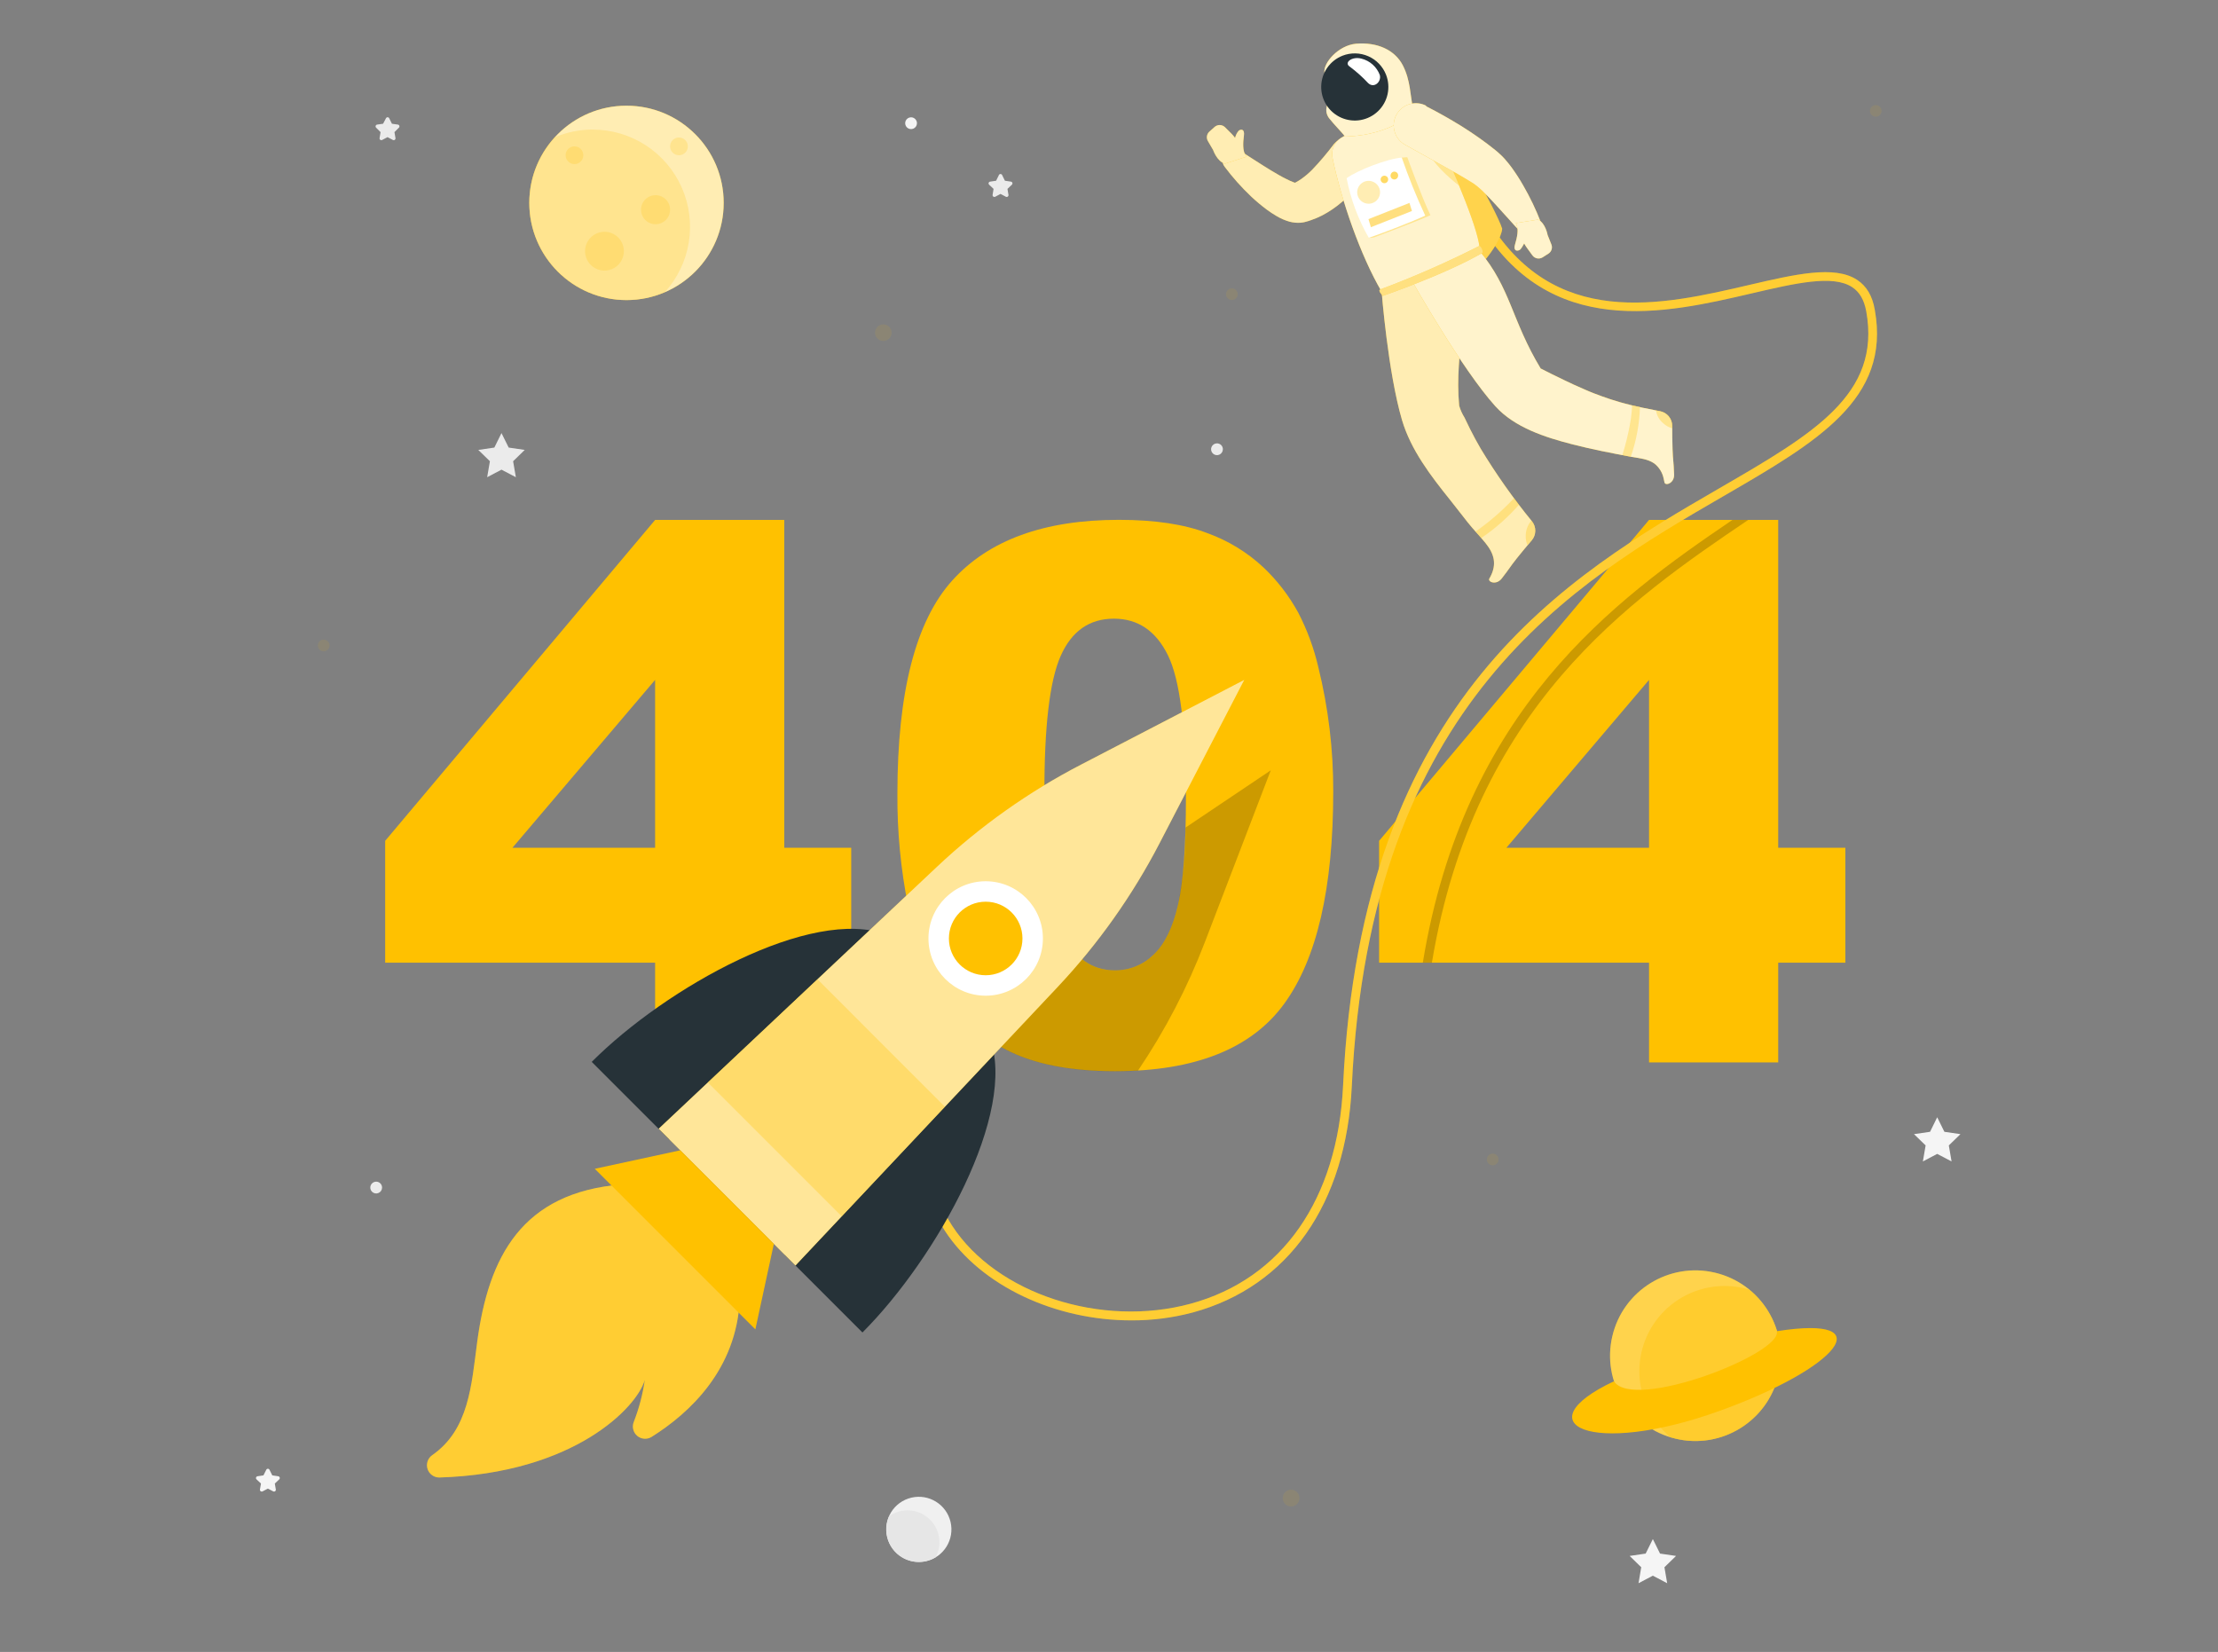 <svg width="623" height="464" viewBox="0 0 623 464" fill="none" xmlns="http://www.w3.org/2000/svg">
<rect x="0" y="0" width="623" height="464" fill="#808080" stroke="none"/>
<g clip-path="url(#clip0)">
<path d="M140.86 121.639L142.879 125.714L147.389 126.374L144.125 129.552L144.897 134.037L140.86 131.919L136.836 134.037L137.608 129.552L134.344 126.374L138.854 125.714L140.86 121.639Z" fill="#EBEBEB"/>
<path d="M544.128 313.81L546.146 317.897L550.657 318.557L547.392 321.722L548.165 326.22L544.128 324.102L540.103 326.22L540.876 321.722L537.611 318.557L542.122 317.897L544.128 313.81Z" fill="#F5F5F5"/>
<path d="M464.26 432.292L466.278 436.367L470.776 437.027L467.512 440.204L468.284 444.69L464.26 442.572L460.235 444.69L460.995 440.204L457.743 437.027L462.241 436.367L464.26 432.292Z" fill="#F5F5F5"/>
<path d="M281.52 49.247L282.268 50.767L283.95 51.016C284.044 51.029 284.132 51.067 284.205 51.128C284.277 51.189 284.331 51.269 284.36 51.359C284.389 51.449 284.391 51.546 284.367 51.637C284.343 51.729 284.293 51.812 284.224 51.876L282.978 53.06L283.265 54.729C283.279 54.822 283.268 54.917 283.232 55.004C283.196 55.091 283.137 55.167 283.061 55.222C282.985 55.278 282.895 55.311 282.801 55.318C282.707 55.326 282.613 55.307 282.529 55.265L281.034 54.468L279.539 55.265C279.455 55.307 279.361 55.326 279.267 55.318C279.173 55.311 279.084 55.278 279.008 55.222C278.932 55.167 278.872 55.091 278.836 55.004C278.8 54.917 278.789 54.822 278.804 54.729L279.078 53.06L277.832 51.876C277.762 51.811 277.713 51.727 277.689 51.635C277.666 51.542 277.669 51.445 277.699 51.354C277.73 51.264 277.785 51.184 277.859 51.124C277.934 51.064 278.024 51.026 278.119 51.016L279.788 50.767L280.536 49.247C280.566 49.139 280.63 49.045 280.719 48.977C280.808 48.91 280.916 48.873 281.028 48.873C281.14 48.873 281.248 48.91 281.337 48.977C281.426 49.045 281.49 49.139 281.52 49.247Z" fill="#EBEBEB"/>
<path d="M75.731 412.892L76.479 414.4L78.149 414.649C78.243 414.662 78.333 414.701 78.406 414.763C78.48 414.824 78.534 414.905 78.564 414.995C78.594 415.086 78.598 415.184 78.575 415.277C78.552 415.37 78.504 415.454 78.435 415.521L77.189 416.692L77.476 418.362C77.49 418.455 77.479 418.55 77.443 418.637C77.407 418.724 77.348 418.799 77.272 418.855C77.196 418.91 77.106 418.943 77.012 418.951C76.919 418.959 76.825 418.94 76.741 418.898L75.245 418.113L73.75 418.898C73.666 418.94 73.572 418.959 73.478 418.951C73.385 418.943 73.295 418.91 73.219 418.855C73.143 418.799 73.084 418.724 73.047 418.637C73.012 418.55 73 418.455 73.015 418.362L73.302 416.692L72.056 415.521C71.987 415.455 71.939 415.371 71.915 415.279C71.892 415.187 71.894 415.091 71.923 415C71.951 414.91 72.004 414.829 72.076 414.767C72.148 414.705 72.236 414.664 72.33 414.649L73.999 414.4L74.76 412.892C74.793 412.789 74.858 412.7 74.945 412.636C75.032 412.573 75.138 412.539 75.245 412.539C75.353 412.539 75.459 412.573 75.546 412.636C75.633 412.7 75.698 412.789 75.731 412.892Z" fill="#F5F5F5"/>
<path d="M109.336 33.236L110.084 34.756L111.766 34.993C111.859 35.008 111.947 35.048 112.019 35.111C112.091 35.172 112.144 35.253 112.172 35.344C112.201 35.434 112.204 35.531 112.18 35.623C112.157 35.715 112.108 35.799 112.04 35.865L110.794 37.111L111.08 38.768C111.1 38.862 111.093 38.96 111.058 39.05C111.024 39.139 110.964 39.217 110.886 39.274C110.809 39.331 110.716 39.364 110.62 39.369C110.524 39.374 110.429 39.352 110.345 39.304L108.85 38.519L107.355 39.304C107.271 39.352 107.176 39.374 107.08 39.369C106.984 39.364 106.891 39.331 106.814 39.274C106.736 39.217 106.676 39.139 106.642 39.05C106.607 38.96 106.6 38.862 106.62 38.768L106.894 37.111L105.648 35.865C105.579 35.798 105.531 35.714 105.508 35.621C105.485 35.528 105.489 35.43 105.519 35.339C105.549 35.248 105.603 35.168 105.677 35.106C105.75 35.045 105.84 35.006 105.934 34.993L107.604 34.756L108.401 33.236C108.441 33.145 108.507 33.068 108.59 33.014C108.673 32.96 108.77 32.931 108.869 32.931C108.968 32.931 109.065 32.96 109.147 33.014C109.23 33.068 109.296 33.145 109.336 33.236Z" fill="#EBEBEB"/>
<path d="M107.317 333.547C107.32 333.875 107.225 334.197 107.044 334.471C106.863 334.745 106.605 334.959 106.303 335.087C106 335.214 105.667 335.249 105.344 335.186C105.022 335.123 104.726 334.967 104.493 334.735C104.26 334.504 104.101 334.209 104.036 333.887C103.971 333.565 104.003 333.231 104.128 332.928C104.253 332.624 104.465 332.365 104.738 332.182C105.011 332 105.332 331.902 105.66 331.902C106.097 331.902 106.517 332.075 106.827 332.383C107.138 332.691 107.314 333.109 107.317 333.547Z" fill="#EBEBEB"/>
<path d="M343.484 126.175C343.487 126.503 343.392 126.825 343.211 127.099C343.03 127.373 342.772 127.587 342.47 127.715C342.167 127.842 341.834 127.877 341.511 127.814C341.189 127.752 340.893 127.595 340.66 127.364C340.427 127.132 340.268 126.837 340.203 126.515C340.138 126.194 340.17 125.86 340.295 125.556C340.42 125.253 340.632 124.993 340.905 124.81C341.178 124.628 341.499 124.53 341.827 124.53C342.044 124.529 342.259 124.57 342.46 124.652C342.661 124.734 342.844 124.855 342.998 125.007C343.152 125.16 343.274 125.342 343.358 125.543C343.441 125.743 343.484 125.958 343.484 126.175Z" fill="#EBEBEB"/>
<path d="M257.56 34.606C257.56 34.934 257.463 35.255 257.281 35.527C257.099 35.8 256.84 36.012 256.537 36.137C256.235 36.263 255.901 36.296 255.58 36.232C255.258 36.168 254.963 36.01 254.731 35.778C254.5 35.546 254.342 35.251 254.278 34.93C254.214 34.608 254.247 34.275 254.372 33.972C254.498 33.669 254.71 33.411 254.983 33.228C255.255 33.046 255.575 32.949 255.903 32.949C256.342 32.953 256.761 33.128 257.071 33.438C257.381 33.748 257.557 34.168 257.56 34.606Z" fill="#F5F5F5"/>
<path d="M260.185 438.489C265.108 437.328 268.156 432.395 266.995 427.473C265.833 422.55 260.9 419.501 255.978 420.663C251.055 421.825 248.006 426.757 249.168 431.68C250.33 436.603 255.262 439.651 260.185 438.489Z" fill="#F0F0F0"/>
<path d="M254.931 424.218C253.055 424.214 251.226 424.808 249.71 425.913C248.936 427.689 248.746 429.666 249.167 431.557C249.589 433.448 250.6 435.157 252.056 436.436C253.511 437.716 255.335 438.5 257.265 438.675C259.195 438.851 261.131 438.409 262.793 437.413C263.529 436.052 263.899 434.523 263.866 432.976C263.834 431.429 263.4 429.917 262.607 428.588C261.815 427.259 260.69 426.159 259.345 425.395C257.999 424.631 256.478 424.23 254.931 424.231V424.218Z" fill="#E6E6E6"/>
<path d="M184.01 270.399H108.19V236.171L184.01 146.036H220.293V238.115H239.095V270.399H220.293V298.409H184.01V270.399ZM184.01 238.115V190.966L143.938 238.115H184.01Z" fill="#FFC100"/>
<path d="M252.066 222.889C252.066 194.406 257.191 174.47 267.442 163.081C277.692 151.693 293.313 146.003 314.304 146.011C324.38 146.011 332.657 147.257 339.137 149.749C345.023 151.87 350.412 155.173 354.973 159.456C358.818 163.126 362.075 167.367 364.63 172.028C367.158 176.894 369.063 182.06 370.299 187.403C373.116 198.818 374.522 210.535 374.486 222.291C374.486 249.471 369.888 269.361 360.692 281.962C351.497 294.564 335.66 300.868 313.182 300.877C300.573 300.877 290.385 298.866 282.618 294.846C274.789 290.76 268.194 284.656 263.517 277.165C259.903 271.65 257.092 264.103 255.081 254.525C252.995 244.111 251.984 233.51 252.066 222.889ZM293.359 222.989C293.359 242.094 295.041 255.123 298.405 262.076C301.769 269.029 306.658 272.522 313.07 272.555C315.105 272.578 317.125 272.196 319.011 271.433C320.898 270.669 322.614 269.539 324.06 268.107C327.167 265.141 329.451 260.456 330.913 254.052C332.375 247.647 333.106 237.679 333.106 224.148C333.106 204.262 331.42 190.892 328.047 184.039C324.675 177.186 319.616 173.764 312.871 173.772C305.993 173.772 301.009 177.265 297.919 184.251C294.829 191.237 293.309 204.15 293.359 222.989Z" fill="#FFC100"/>
<path d="M463.188 270.399H387.369V236.172L463.188 146.036H499.472V238.116H518.336V270.399H499.472V298.41H463.188V270.399ZM463.188 238.116V190.967L423.129 238.116H463.188Z" fill="#FFC100"/>
<g opacity="0.3">
<path opacity="0.3" d="M250.446 93.442C250.446 93.904 250.309 94.355 250.053 94.738C249.796 95.122 249.431 95.42 249.005 95.596C248.578 95.772 248.109 95.818 247.657 95.727C247.205 95.636 246.79 95.413 246.464 95.086C246.139 94.758 245.918 94.342 245.829 93.889C245.741 93.437 245.789 92.968 245.967 92.542C246.145 92.117 246.446 91.754 246.831 91.499C247.216 91.245 247.667 91.11 248.129 91.112C248.434 91.112 248.736 91.173 249.018 91.29C249.3 91.407 249.556 91.579 249.772 91.796C249.987 92.012 250.158 92.269 250.273 92.552C250.389 92.834 250.448 93.137 250.446 93.442Z" fill="#FFC100"/>
<path opacity="0.3" d="M90.921 182.943C91.829 182.943 92.566 182.206 92.566 181.298C92.566 180.39 91.829 179.653 90.921 179.653C90.013 179.653 89.276 180.39 89.276 181.298C89.276 182.206 90.013 182.943 90.921 182.943Z" fill="#FFC100"/>
<path opacity="0.3" d="M362.649 423.134C363.949 423.134 365.004 422.08 365.004 420.779C365.004 419.479 363.949 418.424 362.649 418.424C361.348 418.424 360.294 419.479 360.294 420.779C360.294 422.08 361.348 423.134 362.649 423.134Z" fill="#FFC100"/>
<path opacity="0.3" d="M419.28 327.317C420.188 327.317 420.924 326.58 420.924 325.672C420.924 324.764 420.188 324.027 419.28 324.027C418.371 324.027 417.635 324.764 417.635 325.672C417.635 326.58 418.371 327.317 419.28 327.317Z" fill="#FFC100"/>
<path opacity="0.3" d="M528.516 31.142C528.516 31.468 528.42 31.786 528.239 32.056C528.058 32.327 527.801 32.538 527.501 32.662C527.2 32.786 526.869 32.819 526.55 32.756C526.231 32.692 525.938 32.535 525.708 32.306C525.478 32.075 525.322 31.782 525.258 31.463C525.195 31.144 525.227 30.814 525.352 30.513C525.476 30.213 525.687 29.956 525.958 29.775C526.228 29.594 526.546 29.498 526.871 29.498C527.307 29.498 527.726 29.671 528.034 29.98C528.343 30.288 528.516 30.706 528.516 31.142Z" fill="#FFC100"/>
<path opacity="0.3" d="M346.015 84.272C346.923 84.272 347.66 83.536 347.66 82.627C347.66 81.719 346.923 80.983 346.015 80.983C345.106 80.983 344.37 81.719 344.37 82.627C344.37 83.536 345.106 84.272 346.015 84.272Z" fill="#FFC100"/>
</g>
<path d="M175.973 84.284C191.05 84.284 203.273 72.062 203.273 56.985C203.273 41.907 191.05 29.685 175.973 29.685C160.895 29.685 148.673 41.907 148.673 56.985C148.673 72.062 160.895 84.284 175.973 84.284Z" fill="#FFC100"/>
<path opacity="0.7" d="M175.973 84.284C191.05 84.284 203.273 72.062 203.273 56.985C203.273 41.907 191.05 29.685 175.973 29.685C160.895 29.685 148.673 41.907 148.673 56.985C148.673 72.062 160.895 84.284 175.973 84.284Z" fill="white"/>
<path opacity="0.2" d="M166.565 36.388C162.848 36.377 159.167 37.127 155.75 38.594C151.551 43.209 149.059 49.122 148.688 55.351C148.317 61.579 150.09 67.747 153.712 72.828C157.333 77.908 162.585 81.596 168.594 83.277C174.603 84.958 181.006 84.531 186.738 82.067C190.292 78.15 192.633 73.286 193.475 68.064C194.318 62.843 193.626 57.49 191.485 52.654C189.343 47.818 185.844 43.708 181.412 40.823C176.979 37.938 171.804 36.401 166.516 36.401L166.565 36.388Z" fill="#FFC100"/>
<path opacity="0.2" d="M163.849 43.602C163.849 44.095 163.703 44.577 163.429 44.987C163.155 45.397 162.766 45.716 162.311 45.905C161.856 46.093 161.354 46.143 160.871 46.047C160.388 45.95 159.944 45.713 159.595 45.365C159.247 45.016 159.009 44.572 158.913 44.089C158.817 43.605 158.866 43.104 159.055 42.649C159.244 42.194 159.563 41.804 159.973 41.531C160.383 41.257 160.864 41.111 161.357 41.111C162.018 41.111 162.652 41.373 163.119 41.84C163.587 42.308 163.849 42.942 163.849 43.602Z" fill="#FFC100"/>
<path opacity="0.2" d="M193.206 41.111C193.206 41.603 193.06 42.085 192.786 42.495C192.512 42.905 192.123 43.224 191.667 43.413C191.212 43.601 190.711 43.651 190.228 43.555C189.744 43.459 189.3 43.221 188.952 42.873C188.603 42.524 188.366 42.08 188.27 41.597C188.173 41.113 188.223 40.612 188.411 40.157C188.6 39.702 188.919 39.312 189.329 39.038C189.739 38.765 190.221 38.618 190.714 38.618C191.375 38.618 192.008 38.881 192.476 39.348C192.943 39.816 193.206 40.45 193.206 41.111Z" fill="#FFC100"/>
<path opacity="0.2" d="M188.221 58.903C188.221 59.712 187.981 60.502 187.532 61.174C187.083 61.846 186.445 62.37 185.698 62.679C184.951 62.989 184.129 63.069 183.336 62.912C182.544 62.754 181.815 62.365 181.244 61.793C180.672 61.222 180.283 60.493 180.125 59.701C179.968 58.908 180.049 58.086 180.358 57.339C180.667 56.593 181.191 55.954 181.863 55.505C182.535 55.056 183.325 54.816 184.134 54.816C185.218 54.816 186.257 55.247 187.024 56.014C187.79 56.78 188.221 57.819 188.221 58.903Z" fill="#FFC100"/>
<path opacity="0.2" d="M175.238 70.553C175.238 71.633 174.918 72.688 174.318 73.585C173.719 74.483 172.866 75.183 171.869 75.596C170.872 76.009 169.775 76.117 168.716 75.906C167.657 75.695 166.685 75.176 165.922 74.412C165.158 73.649 164.639 72.677 164.428 71.618C164.218 70.56 164.326 69.462 164.739 68.465C165.152 67.468 165.851 66.615 166.749 66.016C167.646 65.416 168.701 65.096 169.781 65.096C171.228 65.096 172.616 65.671 173.64 66.695C174.663 67.718 175.238 69.106 175.238 70.553Z" fill="#FFC100"/>
<path d="M499.522 386.285C502.561 373.406 494.585 360.501 481.706 357.461C468.827 354.421 455.922 362.398 452.882 375.277C449.842 388.156 457.819 401.061 470.698 404.101C483.577 407.141 496.482 399.164 499.522 386.285Z" fill="#FFC100"/>
<path opacity="0.3" d="M499.522 386.285C502.561 373.406 494.585 360.501 481.706 357.461C468.827 354.421 455.922 362.398 452.882 375.277C449.842 388.156 457.819 401.061 470.698 404.101C483.577 407.141 496.482 399.164 499.522 386.285Z" fill="white"/>
<path opacity="0.4" d="M491.336 362.23C486.024 360.626 480.321 360.917 475.2 363.052C470.079 365.188 465.858 369.035 463.259 373.936C460.659 378.838 459.843 384.49 460.948 389.927C462.053 395.364 465.012 400.249 469.319 403.746C471.553 404.425 473.875 404.769 476.209 404.768C481.156 404.767 485.981 403.235 490.022 400.382C494.063 397.53 497.122 393.496 498.78 388.835C500.437 384.175 500.611 379.115 499.278 374.352C497.946 369.588 495.171 365.354 491.336 362.23Z" fill="#FFC100"/>
<path d="M453.332 387.972C427.752 400.008 446.828 409.291 482.875 396.333C516.255 384.334 528.977 369.207 499.073 373.905C500.68 380.197 458.877 396.482 453.332 387.972Z" fill="#FFC100"/>
<path opacity="0.2" d="M491.048 146.036C457.543 168.676 414.17 198.58 402.196 270.399H399.642C411.292 199.377 453.083 168.763 486.6 146.036H491.048Z" fill="black"/>
<path d="M317.73 370.864C296.548 370.864 275.603 361.308 265.398 345.708C259.106 336.064 251.791 315.866 273.572 288.915L275.503 290.485C260.102 309.549 257.261 328.675 267.491 344.35C279.951 363.413 309.344 373.008 334.439 366.179C360.144 359.189 375.744 336.836 377.251 304.851C382.397 195.44 440.523 161.736 482.962 137.127C509.34 121.839 528.391 110.799 524.205 87.487C523.619 84.26 522.336 82.029 520.255 80.659C514.835 77.082 504.244 79.562 491.983 82.415C467.923 88.022 434.978 95.698 415.354 62.317L417.51 61.071C436.2 92.882 466.814 85.742 491.422 80.011C504.244 77.033 515.308 74.454 521.625 78.603C524.304 80.359 525.949 83.138 526.609 87.076C531.107 112.095 510.411 124.107 484.183 139.308C442.23 163.63 384.79 196.935 379.706 305.026C378.136 338.169 361.863 361.357 335.049 368.647C329.4 370.151 323.576 370.897 317.73 370.864Z" fill="#FFC100"/>
<path opacity="0.2" d="M317.73 370.864C296.548 370.864 275.603 361.308 265.398 345.708C259.106 336.064 251.791 315.866 273.572 288.915L275.503 290.485C260.102 309.549 257.261 328.675 267.491 344.35C279.951 363.413 309.344 373.008 334.439 366.179C360.144 359.189 375.744 336.836 377.251 304.851C382.397 195.44 440.523 161.736 482.962 137.127C509.34 121.839 528.391 110.799 524.205 87.487C523.619 84.26 522.336 82.029 520.255 80.659C514.835 77.082 504.244 79.562 491.983 82.415C467.923 88.022 434.978 95.698 415.354 62.317L417.51 61.071C436.2 92.882 466.814 85.742 491.422 80.011C504.244 77.033 515.308 74.454 521.625 78.603C524.304 80.359 525.949 83.138 526.609 87.076C531.107 112.095 510.411 124.107 484.183 139.308C442.23 163.63 384.79 196.935 379.706 305.026C378.136 338.169 361.863 361.357 335.049 368.647C329.4 370.151 323.576 370.897 317.73 370.864Z" fill="white"/>
<path d="M389.698 32.862C395.439 32.895 401.143 33.79 406.619 35.516C406.619 35.516 420.325 58.903 421.945 64.261C421.372 69.544 412.463 78.204 412.463 78.204L389.698 32.862Z" fill="#FFC100"/>
<path opacity="0.3" d="M389.698 32.862C395.439 32.895 401.143 33.79 406.619 35.516C406.619 35.516 420.325 58.903 421.945 64.261C421.372 69.544 412.463 78.204 412.463 78.204L389.698 32.862Z" fill="white"/>
<path d="M430.294 146.41C425.015 139.956 420.202 133.136 415.89 126C414.843 124.198 413.851 122.362 412.912 120.493C412.376 119.434 411.865 118.375 411.367 117.303C410.713 116.261 410.205 115.133 409.859 113.952C408.364 98.165 413.772 86.54 408.613 73.868L388.079 81.892C388.079 81.892 389.824 104.47 393.811 118.026C396.303 126.412 401.885 133.663 407.28 140.379C408.962 142.473 410.582 144.628 412.264 146.734C413.946 148.84 415.641 150.547 417.248 152.528C419.678 155.531 420.475 158.409 418.643 161.948L418.332 162.508C417.809 163.43 420.251 164.477 421.796 162.508C424.288 159.294 423.939 159.493 426.107 156.752C427.428 155.095 428.935 153.288 430.244 151.768C430.875 151.02 431.225 150.076 431.234 149.098C431.243 148.12 430.911 147.169 430.294 146.41Z" fill="#FFC100"/>
<path opacity="0.7" d="M430.294 146.41C425.015 139.956 420.202 133.136 415.89 126C414.843 124.198 413.851 122.362 412.912 120.493C412.376 119.434 411.865 118.375 411.367 117.303C410.713 116.261 410.205 115.133 409.859 113.952C408.364 98.165 413.772 86.54 408.613 73.868L388.079 81.892C388.079 81.892 389.824 104.47 393.811 118.026C396.303 126.412 401.885 133.663 407.28 140.379C408.962 142.473 410.582 144.628 412.264 146.734C413.946 148.84 415.641 150.547 417.248 152.528C419.678 155.531 420.475 158.409 418.643 161.948L418.332 162.508C417.809 163.43 420.251 164.477 421.796 162.508C424.288 159.294 423.939 159.493 426.107 156.752C427.428 155.095 428.935 153.288 430.244 151.768C430.875 151.02 431.225 150.076 431.234 149.098C431.243 148.12 430.911 147.169 430.294 146.41Z" fill="white"/>
<path opacity="0.3" d="M425.272 139.918C422.013 143.411 418.397 146.552 414.481 149.288C415.017 149.886 415.541 150.534 416.076 151.107C419.996 148.459 423.556 145.314 426.667 141.75L425.272 139.918Z" fill="#FFC100"/>
<path opacity="0.3" d="M430.293 146.41L430.143 146.236C429.185 147.335 428.627 148.728 428.561 150.185C428.481 151.185 428.643 152.19 429.034 153.113L430.218 151.705C430.837 150.966 431.182 150.035 431.196 149.071C431.209 148.107 430.89 147.167 430.293 146.41Z" fill="#FFC100"/>
<path d="M384.815 47.814C382.589 51.147 379.918 54.161 376.878 56.773C375.192 58.226 373.344 59.48 371.371 60.511C370.334 61.042 369.259 61.496 368.156 61.869L367.309 62.143L367.034 62.218L366.449 62.38C366.088 62.465 365.722 62.524 365.352 62.554C364.301 62.635 363.244 62.538 362.225 62.268C360.94 61.903 359.708 61.371 358.562 60.685C357.639 60.146 356.745 59.559 355.883 58.928C354.325 57.77 352.835 56.522 351.422 55.19C348.697 52.608 346.196 49.798 343.946 46.792C343.513 46.207 343.298 45.488 343.338 44.761C343.378 44.033 343.67 43.343 344.165 42.808C344.66 42.274 345.326 41.928 346.048 41.832C346.77 41.736 347.503 41.895 348.12 42.282H348.22C351.16 44.151 354.126 46.119 357.017 47.876C358.487 48.736 359.907 49.608 361.315 50.281C361.958 50.618 362.62 50.917 363.296 51.178C363.718 51.364 364.17 51.474 364.63 51.502C364.704 51.502 364.63 51.415 364.169 51.427C364.023 51.419 363.878 51.419 363.733 51.427L363.458 51.49L363.87 51.278C364.423 50.98 364.96 50.651 365.477 50.294C366.592 49.508 367.634 48.623 368.592 47.652C370.769 45.371 372.808 42.962 374.697 40.438C375.733 39.279 377.164 38.55 378.709 38.392C380.255 38.234 381.804 38.659 383.052 39.584C384.3 40.51 385.158 41.868 385.456 43.393C385.755 44.918 385.473 46.499 384.665 47.827L384.815 47.814Z" fill="#FFC100"/>
<path opacity="0.7" d="M384.815 47.814C382.589 51.147 379.918 54.161 376.878 56.773C375.192 58.226 373.344 59.48 371.371 60.511C370.334 61.042 369.259 61.496 368.156 61.869L367.309 62.143L367.034 62.218L366.449 62.38C366.088 62.465 365.722 62.524 365.352 62.554C364.301 62.635 363.244 62.538 362.225 62.268C360.94 61.903 359.708 61.371 358.562 60.685C357.639 60.146 356.745 59.559 355.883 58.928C354.325 57.77 352.835 56.522 351.422 55.19C348.697 52.608 346.196 49.798 343.946 46.792C343.513 46.207 343.298 45.488 343.338 44.761C343.378 44.033 343.67 43.343 344.165 42.808C344.66 42.274 345.326 41.928 346.048 41.832C346.77 41.736 347.503 41.895 348.12 42.282H348.22C351.16 44.151 354.126 46.119 357.017 47.876C358.487 48.736 359.907 49.608 361.315 50.281C361.958 50.618 362.62 50.917 363.296 51.178C363.718 51.364 364.17 51.474 364.63 51.502C364.704 51.502 364.63 51.415 364.169 51.427C364.023 51.419 363.878 51.419 363.733 51.427L363.458 51.49L363.87 51.278C364.423 50.98 364.96 50.651 365.477 50.294C366.592 49.508 367.634 48.623 368.592 47.652C370.769 45.371 372.808 42.962 374.697 40.438C375.733 39.279 377.164 38.55 378.709 38.392C380.255 38.234 381.804 38.659 383.052 39.584C384.3 40.51 385.158 41.868 385.456 43.393C385.755 44.918 385.473 46.499 384.665 47.827L384.815 47.814Z" fill="white"/>
<path d="M339.273 39.615L340.731 42.107C340.731 42.107 341.84 45.372 344.071 45.97L350.126 44.014L349.815 43.503C349.042 42.332 349.129 40.051 349.391 38.157C349.653 36.264 348.681 36.201 347.958 36.675C347.446 37.264 347.086 37.97 346.911 38.731C346.614 38.319 346.285 37.932 345.927 37.572L344.083 35.728C343.696 35.35 343.181 35.132 342.64 35.118C342.099 35.104 341.573 35.295 341.167 35.653L339.672 36.986C339.317 37.314 339.085 37.753 339.012 38.231C338.94 38.709 339.032 39.197 339.273 39.615Z" fill="#FFC100"/>
<path opacity="0.7" d="M339.273 39.615L340.731 42.107C340.731 42.107 341.84 45.372 344.071 45.97L350.126 44.014L349.815 43.503C349.042 42.332 349.129 40.051 349.391 38.157C349.653 36.264 348.681 36.201 347.958 36.675C347.446 37.264 347.086 37.97 346.911 38.731C346.614 38.319 346.285 37.932 345.927 37.572L344.083 35.728C343.696 35.35 343.181 35.132 342.64 35.118C342.099 35.104 341.573 35.295 341.167 35.653L339.672 36.986C339.317 37.314 339.085 37.753 339.012 38.231C338.94 38.709 339.032 39.197 339.273 39.615Z" fill="white"/>
<path d="M395.816 30.644C389.1 32.425 382.666 35.138 376.703 38.706C375.773 39.288 375.042 40.141 374.61 41.149C374.178 42.158 374.065 43.275 374.286 44.35C376.69 56.112 382.16 71.862 388.066 81.892L415.615 70.491C415.802 65.632 409.111 49.907 402.296 34.706C401.075 31.977 398.72 29.946 395.816 30.644Z" fill="#FFC100"/>
<path opacity="0.8" d="M395.816 30.644C389.1 32.425 382.666 35.138 376.703 38.706C375.773 39.288 375.042 40.141 374.61 41.149C374.178 42.158 374.065 43.275 374.286 44.35C376.69 56.112 382.16 71.862 388.066 81.892L415.615 70.491C415.802 65.632 409.111 49.907 402.296 34.706C401.075 31.977 398.72 29.946 395.816 30.644Z" fill="white"/>
<path opacity="0.3" d="M406.57 44.338L401.1 42.506C402.346 45.708 406.744 49.758 409.822 52.138C408.825 49.646 407.716 47.029 406.57 44.338Z" fill="#FFC100"/>
<path d="M394.01 18.309C391.73 13.973 386.808 11.792 380.902 12.278C375.918 12.702 371.507 17.785 372.031 20.527C372.554 23.268 376.74 24.439 377.538 25.386L374.087 27.878C373.678 28.173 373.333 28.548 373.073 28.98C372.812 29.412 372.642 29.892 372.572 30.391C372.502 30.891 372.534 31.399 372.666 31.886C372.798 32.372 373.027 32.827 373.339 33.223C374.797 35.067 376.716 36.961 377.825 38.357C387.369 38.108 394.434 34.469 396.988 30.968C396.029 26.532 396.228 22.62 394.01 18.309Z" fill="#FFC100"/>
<path opacity="0.8" d="M394.01 18.309C391.73 13.973 386.808 11.792 380.902 12.278C375.918 12.702 371.507 17.785 372.031 20.527C372.554 23.268 376.74 24.439 377.538 25.386L374.087 27.878C373.678 28.173 373.333 28.548 373.073 28.98C372.812 29.412 372.642 29.892 372.572 30.391C372.502 30.891 372.534 31.399 372.666 31.886C372.798 32.372 373.027 32.827 373.339 33.223C374.797 35.067 376.716 36.961 377.825 38.357C387.369 38.108 394.434 34.469 396.988 30.968C396.029 26.532 396.228 22.62 394.01 18.309Z" fill="white"/>
<path d="M389.325 21C390.002 22.738 390.149 24.637 389.747 26.459C389.346 28.28 388.413 29.941 387.067 31.233C385.721 32.524 384.023 33.387 382.187 33.713C380.35 34.04 378.458 33.814 376.75 33.065C375.042 32.317 373.594 31.078 372.589 29.507C371.585 27.935 371.069 26.101 371.106 24.236C371.144 22.372 371.734 20.56 372.801 19.03C373.868 17.501 375.364 16.322 377.101 15.642C379.433 14.734 382.03 14.788 384.321 15.793C386.613 16.797 388.412 18.67 389.325 21Z" fill="#263238"/>
<path d="M470.228 133.29C470.091 129.19 469.904 129.552 469.792 126.1C469.718 123.982 469.705 121.627 469.693 119.596C469.688 118.632 469.351 117.698 468.738 116.953C468.125 116.209 467.274 115.699 466.328 115.509C464.684 115.173 463.026 114.861 461.344 114.512C459.189 114.051 457.058 113.553 454.952 112.942C453.308 112.469 451.688 111.946 450.081 111.36C448.473 110.774 446.667 110.114 444.997 109.341C443.028 108.507 441.084 107.61 439.166 106.675C437.01 105.653 434.879 104.582 432.749 103.498C424.55 89.929 424.376 80.983 415.579 70.491L396.689 79.039C396.689 79.039 410.57 103.66 420.015 114.101C425.46 120.107 433.995 122.823 441.608 124.792C447.103 126.2 452.672 127.284 458.242 128.318C460.41 128.717 462.765 128.866 464.634 130.162C466.017 131.222 466.965 132.751 467.3 134.461C467.383 134.81 467.458 135.159 467.525 135.507C467.761 136.554 470.316 135.757 470.228 133.29Z" fill="#FFC100"/>
<path opacity="0.8" d="M470.228 133.29C470.091 129.19 469.904 129.552 469.792 126.1C469.718 123.982 469.705 121.627 469.693 119.596C469.688 118.632 469.351 117.698 468.738 116.953C468.125 116.209 467.274 115.699 466.328 115.509C464.684 115.173 463.026 114.861 461.344 114.512C459.189 114.051 457.058 113.553 454.952 112.942C453.308 112.469 451.688 111.946 450.081 111.36C448.473 110.774 446.667 110.114 444.997 109.341C443.028 108.507 441.084 107.61 439.166 106.675C437.01 105.653 434.879 104.582 432.749 103.498C424.55 89.929 424.376 80.983 415.579 70.491L396.689 79.039C396.689 79.039 410.57 103.66 420.015 114.101C425.46 120.107 433.995 122.823 441.608 124.792C447.103 126.2 452.672 127.284 458.242 128.318C460.41 128.717 462.765 128.866 464.634 130.162C466.017 131.222 466.965 132.751 467.3 134.461C467.383 134.81 467.458 135.159 467.525 135.507C467.761 136.554 470.316 135.757 470.228 133.29Z" fill="white"/>
<path opacity="0.3" d="M460.646 114.35C459.898 114.188 459.151 114.026 458.391 113.84C458.453 118.151 456.434 125.577 455.699 127.832L458.067 128.281C459.618 123.792 460.488 119.097 460.646 114.35Z" fill="#FFC100"/>
<path opacity="0.3" d="M469.742 119.596C469.739 118.633 469.403 117.701 468.793 116.957C468.182 116.212 467.334 115.701 466.391 115.509L465.145 115.272C465.345 116.689 466.07 117.978 467.176 118.886C467.887 119.543 468.739 120.029 469.668 120.306C469.742 120.082 469.742 119.833 469.742 119.596Z" fill="#FFC100"/>
<path d="M387.568 21.075C388.066 22.969 385.948 24.95 384.266 23.318C382.696 21.634 380.978 20.096 379.133 18.72C377.401 17.636 379.706 15.742 382.434 16.477C383.599 16.77 384.675 17.341 385.569 18.142C386.463 18.943 387.149 19.95 387.568 21.075Z" fill="white"/>
<path d="M387.705 81.282C386.833 81.606 388.428 83.101 388.428 83.101C388.428 83.101 405.872 77.132 416.463 70.99C416.489 70.618 416.425 70.245 416.278 69.903C416.13 69.56 415.903 69.258 415.616 69.021C406.551 73.632 397.233 77.725 387.705 81.282Z" fill="#FFC100"/>
<path opacity="0.5" d="M387.705 81.282C386.833 81.606 388.428 83.101 388.428 83.101C388.428 83.101 405.872 77.132 416.463 70.99C416.489 70.618 416.425 70.245 416.278 69.903C416.13 69.56 415.903 69.258 415.616 69.021C406.551 73.632 397.233 77.725 387.705 81.282Z" fill="white"/>
<path d="M400.539 29.822C403.978 31.566 407.205 33.398 410.507 35.429C412.115 36.45 413.709 37.485 415.292 38.606C416.874 39.727 418.444 40.874 420.027 42.17L420.612 42.656L421.347 43.328C421.785 43.72 422.201 44.136 422.593 44.574C422.992 45.011 423.329 45.434 423.653 45.82C423.976 46.207 424.325 46.668 424.612 47.066C425.773 48.668 426.846 50.332 427.827 52.05C429.758 55.383 431.424 58.861 432.811 62.455C433.067 63.133 433.08 63.88 432.848 64.568C432.616 65.255 432.153 65.841 431.538 66.226C430.923 66.611 430.193 66.77 429.473 66.678C428.754 66.585 428.088 66.247 427.59 65.719L427.528 65.644C425.036 62.99 422.631 60.199 420.214 57.595C417.796 54.991 415.342 52.349 413.311 51.191C410.482 49.434 407.33 47.677 404.202 45.957L394.783 40.724C393.322 39.951 392.228 38.629 391.742 37.05C391.256 35.47 391.418 33.762 392.191 32.301C392.964 30.841 394.286 29.747 395.866 29.261C397.445 28.775 399.153 28.936 400.614 29.71L400.539 29.822Z" fill="#FFC100"/>
<path opacity="0.8" d="M400.539 29.822C403.978 31.566 407.205 33.398 410.507 35.429C412.115 36.45 413.709 37.485 415.292 38.606C416.874 39.727 418.444 40.874 420.027 42.17L420.612 42.656L421.347 43.328C421.785 43.72 422.201 44.136 422.593 44.574C422.992 45.011 423.329 45.434 423.653 45.82C423.976 46.207 424.325 46.668 424.612 47.066C425.773 48.668 426.846 50.332 427.827 52.05C429.758 55.383 431.424 58.861 432.811 62.455C433.067 63.133 433.08 63.88 432.848 64.568C432.616 65.255 432.153 65.841 431.538 66.226C430.923 66.611 430.193 66.77 429.473 66.678C428.754 66.585 428.088 66.247 427.59 65.719L427.528 65.644C425.036 62.99 422.631 60.199 420.214 57.595C417.796 54.991 415.342 52.349 413.311 51.191C410.482 49.434 407.33 47.677 404.202 45.957L394.783 40.724C393.322 39.951 392.228 38.629 391.742 37.05C391.256 35.47 391.418 33.762 392.191 32.301C392.964 30.841 394.286 29.747 395.866 29.261C397.445 28.775 399.153 28.936 400.614 29.71L400.539 29.822Z" fill="white"/>
<path d="M435.764 68.672L434.705 66.018C434.705 66.018 434.119 62.629 432.013 61.682L425.783 62.666L425.995 63.215C426.568 64.461 426.132 66.741 425.571 68.56C425.011 70.379 425.958 70.616 426.755 70.254C427.204 70.055 427.64 69.245 428.113 68.385C428.346 68.819 428.608 69.235 428.898 69.632L430.431 71.737C430.751 72.174 431.224 72.473 431.756 72.574C432.288 72.676 432.838 72.573 433.297 72.285L434.991 71.201C435.388 70.93 435.68 70.532 435.821 70.072C435.961 69.612 435.941 69.119 435.764 68.672Z" fill="#FFC100"/>
<path opacity="0.8" d="M435.764 68.672L434.705 66.018C434.705 66.018 434.119 62.629 432.013 61.682L425.783 62.666L425.995 63.215C426.568 64.461 426.132 66.741 425.571 68.56C425.011 70.379 425.958 70.616 426.755 70.254C427.204 70.055 427.64 69.245 428.113 68.385C428.346 68.819 428.608 69.235 428.898 69.632L430.431 71.737C430.751 72.174 431.224 72.473 431.756 72.574C432.288 72.676 432.838 72.573 433.297 72.285L434.991 71.201C435.388 70.93 435.68 70.532 435.821 70.072C435.961 69.612 435.941 69.119 435.764 68.672Z" fill="white"/>
<path opacity="0.3" d="M395.281 44.151L393.761 44.275L384.429 66.803C384.939 66.84 385.452 66.798 385.949 66.678C385.949 66.678 398.11 62.143 401.785 60.448C399.318 55.352 395.281 44.151 395.281 44.151Z" fill="#FFC100"/>
<path d="M378.248 50.057C379.382 55.946 381.487 61.605 384.478 66.803C389.038 65.233 396.639 62.268 400.327 60.573C397.848 55.259 395.648 49.819 393.736 44.275C389.836 44.537 381.276 47.814 378.248 50.057Z" fill="white"/>
<path opacity="0.3" d="M387.506 54.929C387.323 55.538 386.965 56.08 386.475 56.485C385.985 56.89 385.385 57.141 384.753 57.206C384.12 57.271 383.482 57.146 382.92 56.848C382.358 56.551 381.897 56.093 381.596 55.533C381.294 54.973 381.165 54.336 381.225 53.703C381.286 53.07 381.532 52.469 381.934 51.976C382.336 51.483 382.875 51.121 383.483 50.934C384.091 50.748 384.741 50.746 385.35 50.929C386.166 51.174 386.851 51.733 387.255 52.483C387.66 53.233 387.75 54.112 387.506 54.929Z" fill="#FFC100"/>
<path opacity="0.6" d="M389.885 50.642C389.837 50.85 389.727 51.039 389.569 51.183C389.411 51.327 389.214 51.42 389.002 51.45C388.791 51.48 388.575 51.446 388.384 51.351C388.193 51.256 388.034 51.105 387.93 50.919C387.826 50.733 387.78 50.519 387.799 50.306C387.818 50.094 387.901 49.892 388.037 49.727C388.173 49.562 388.356 49.443 388.561 49.384C388.767 49.325 388.985 49.329 389.188 49.396C389.44 49.477 389.653 49.651 389.782 49.882C389.912 50.113 389.949 50.385 389.885 50.642Z" fill="#FFC100"/>
<path opacity="0.6" d="M392.676 49.558C392.647 49.703 392.588 49.84 392.503 49.96C392.418 50.081 392.308 50.182 392.182 50.257C392.055 50.333 391.914 50.382 391.768 50.4C391.621 50.417 391.473 50.405 391.332 50.362C391.19 50.319 391.06 50.248 390.948 50.152C390.836 50.055 390.746 49.937 390.682 49.804C390.619 49.671 390.584 49.526 390.58 49.378C390.575 49.231 390.602 49.084 390.658 48.948C390.698 48.816 390.763 48.693 390.851 48.587C390.938 48.48 391.045 48.392 391.167 48.327C391.289 48.263 391.422 48.222 391.559 48.209C391.696 48.196 391.834 48.21 391.966 48.25C392.233 48.331 392.457 48.514 392.59 48.758C392.723 49.003 392.754 49.291 392.676 49.558Z" fill="#FFC100"/>
<path opacity="0.5" d="M396.59 59.265L385.064 63.813L384.379 61.545L395.892 56.997L396.59 59.265Z" fill="#FFC100"/>
<path opacity="0.2" d="M333.006 232.434C332.98 239.689 332.279 246.926 330.913 254.052C329.443 260.456 327.158 265.141 324.06 268.107C322.617 269.539 320.903 270.67 319.018 271.434C317.134 272.198 315.116 272.579 313.083 272.555C306.678 272.555 301.79 269.062 298.417 262.076C297.825 260.821 297.321 259.526 296.91 258.201C289.787 264.318 283.155 270.984 277.073 278.137L270.457 285.937C274.018 289.546 278.126 292.569 282.63 294.896C290.389 298.908 300.573 300.918 313.182 300.926C315.4 300.926 317.543 300.864 319.624 300.74C327.253 289.452 333.565 277.328 338.439 264.606L356.942 216.36L333.006 232.434Z" fill="black"/>
<path d="M166.204 298.26L188.009 320.065L249.063 262.537C228.018 254.5 187.1 277.315 166.204 298.26Z" fill="#263238"/>
<path d="M242.247 374.266C235.282 367.288 220.442 352.461 220.442 352.461L277.97 291.407C285.957 312.402 263.143 353.358 242.247 374.266Z" fill="#263238"/>
<path d="M325.704 236.832L349.491 190.967L303.625 214.778C288.893 222.418 275.291 232.063 263.205 243.436L185.019 317.037L223.433 355.451L297.034 277.265C308.413 265.176 318.061 251.569 325.704 236.832Z" fill="#FFC100"/>
<path opacity="0.6" d="M325.704 236.832L349.491 190.967L303.625 214.778C288.893 222.418 275.291 232.063 263.205 243.436L185.019 317.037L223.433 355.451L297.034 277.265C308.413 265.176 318.061 251.569 325.704 236.832Z" fill="white"/>
<path d="M276.861 279.67C285.739 279.67 292.935 272.473 292.935 263.596C292.935 254.719 285.739 247.523 276.861 247.523C267.984 247.523 260.788 254.719 260.788 263.596C260.788 272.473 267.984 279.67 276.861 279.67Z" fill="white"/>
<path d="M276.862 273.926C282.566 273.926 287.191 269.301 287.191 263.596C287.191 257.892 282.566 253.267 276.862 253.267C271.157 253.267 266.532 257.892 266.532 263.596C266.532 269.301 271.157 273.926 276.862 273.926Z" fill="#FFC100"/>
<path opacity="0.3" d="M236.428 341.646L198.812 304.029L229.613 275.047L265.41 310.857L236.428 341.646Z" fill="#FFC100"/>
<path d="M174.714 332.674C146.555 334.955 137.222 352.984 134.032 376.945C132.412 389.168 131.69 401.541 121.435 408.693C120.818 409.112 120.354 409.72 120.111 410.425C119.869 411.131 119.861 411.896 120.09 412.606C120.319 413.316 120.771 413.933 121.38 414.364C121.989 414.795 122.721 415.017 123.466 414.998C161.27 413.814 178.901 395.311 181.119 387.586C180.536 391.624 179.496 395.583 178.016 399.385C177.744 400.056 177.691 400.796 177.864 401.499C178.037 402.202 178.427 402.833 178.98 403.301C179.532 403.769 180.218 404.051 180.94 404.106C181.662 404.161 182.383 403.988 183 403.609C193.603 396.968 206.911 384.732 207.795 364.884C199.995 353.832 174.714 332.674 174.714 332.674Z" fill="#FFC100"/>
<path opacity="0.2" d="M174.714 332.674C146.555 334.955 137.222 352.984 134.032 376.945C132.412 389.168 131.69 401.541 121.435 408.693C120.818 409.112 120.354 409.72 120.111 410.425C119.869 411.131 119.861 411.896 120.09 412.606C120.319 413.316 120.771 413.933 121.38 414.364C121.989 414.795 122.721 415.017 123.466 414.998C161.27 413.814 178.901 395.311 181.119 387.586C180.536 391.624 179.496 395.583 178.016 399.385C177.744 400.056 177.691 400.796 177.864 401.499C178.037 402.202 178.427 402.833 178.98 403.301C179.532 403.769 180.218 404.051 180.94 404.106C181.662 404.161 182.383 403.988 183 403.609C193.603 396.968 206.911 384.732 207.795 364.884C199.995 353.832 174.714 332.674 174.714 332.674Z" fill="white"/>
<path d="M212.169 373.394L167.063 328.289L191.086 323.093L217.364 349.371L212.169 373.394Z" fill="#FFC100"/>
</g>
<defs>
<clipPath id="clip0">
<rect width="623" height="464" fill="white"/>
</clipPath>
</defs>
</svg>
